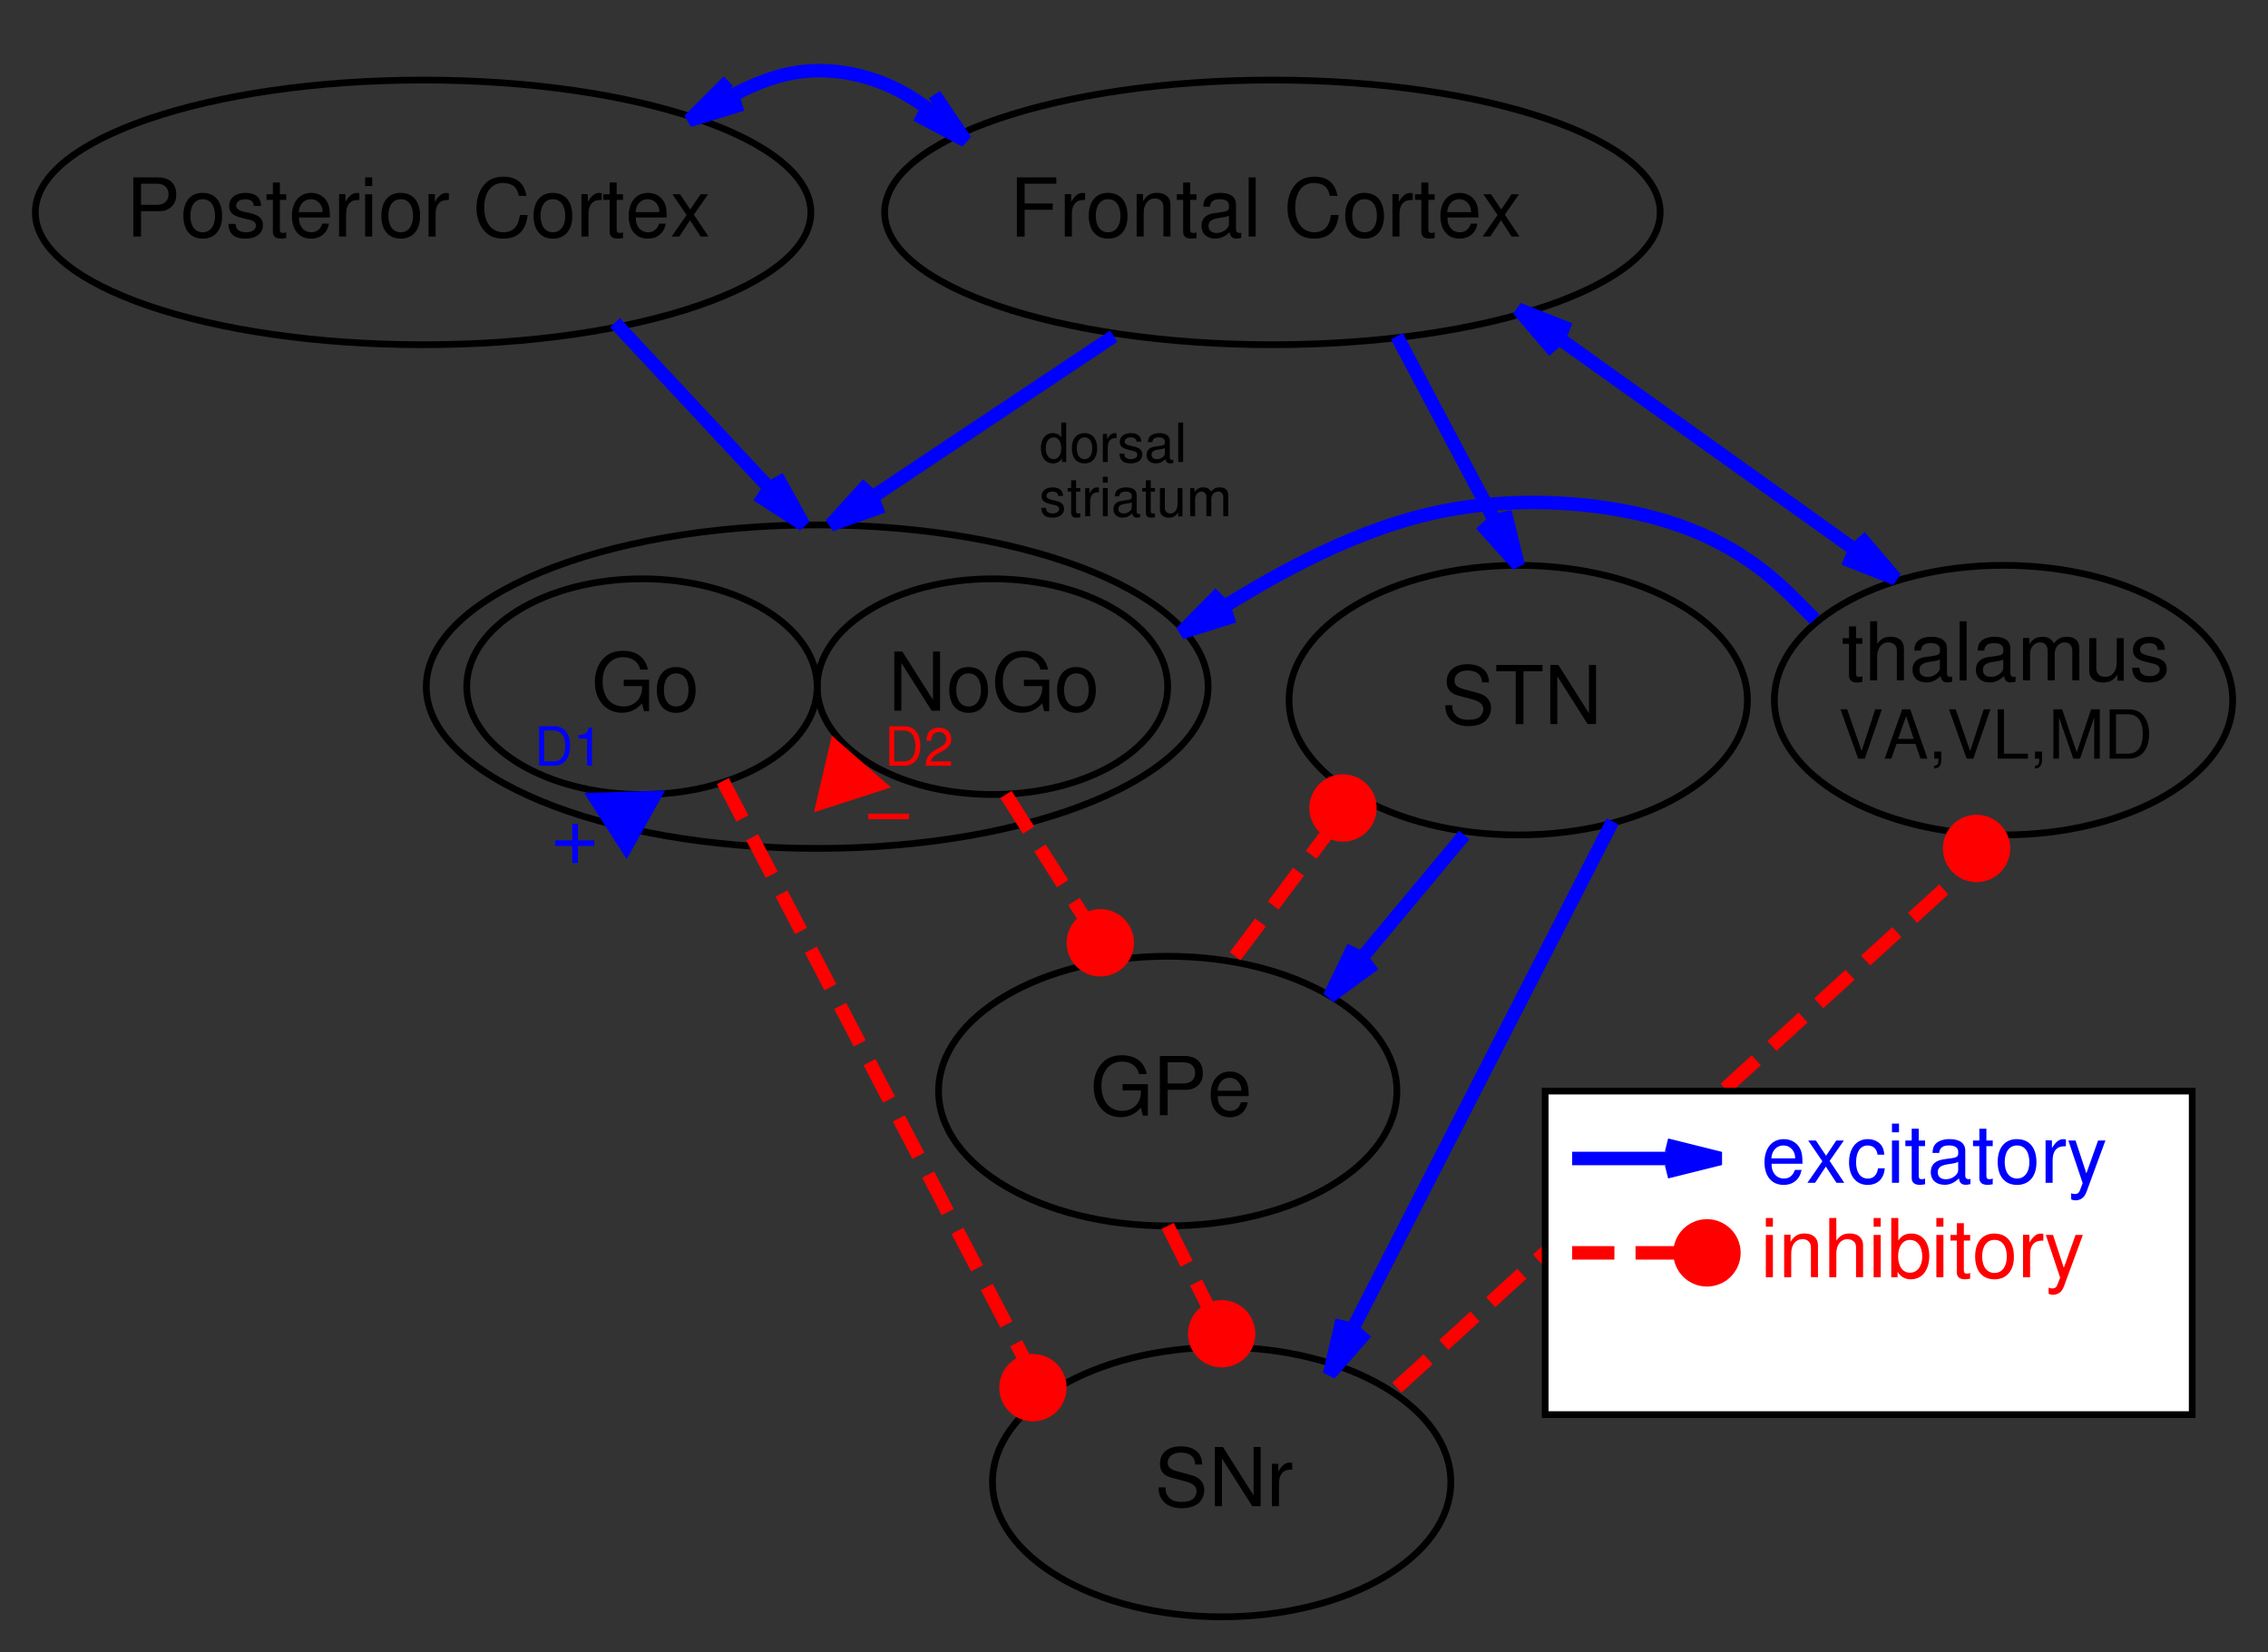 <?xml version="1.0" encoding="ISO-8859-1" standalone="yes"?>
<svg width="321.89" height="234.485">
  <rect width="100%" height="100%" fill="#333333" stroke="none"/>
  <defs> 
    <marker id="ArrowEnd" viewBox="0 0 10 10" refX="0" refY="5" 
     markerUnits="strokeWidth" 
     markerWidth="4" 
     markerHeight="3" 
     orient="auto"> 
        <path d="M 0 0 L 10 5 L 0 10 z" /> 
    </marker>
    <marker id="ArrowStart" viewBox="0 0 10 10" refX="10" refY="5" 
     markerUnits="strokeWidth" 
     markerWidth="4" 
     markerHeight="3" 
     orient="auto"> 
        <path d="M 10 0 L 0 5 L 10 10 z" /> 
    </marker> </defs>
<g>
<path style="stroke:#000000; stroke-width:0.957; fill:none" d="M 205.908 210.339C 205.908 199.776 191.35 191.206 173.385 191.206C 155.424 191.206 140.861 199.768 140.861 210.339C 140.861 220.901 155.424 229.472 173.385 229.472C 191.346 229.472 205.908 220.909 205.908 210.339"/>
<path style="stroke:none; fill-rule:evenodd; fill:#000000" d="M 170.623 207.858C 170.615 206.222 169.494 205.272 167.58 205.272C 165.756 205.272 164.627 206.222 164.627 207.749C 164.627 208.776 165.158 209.429 166.248 209.718L 168.303 210.272C 169.346 210.55 169.822 210.976 169.822 211.636C 169.822 212.085 169.584 212.55 169.236 212.804C 168.908 213.034 168.389 213.159 167.721 213.159C 166.826 213.159 166.217 212.933 165.822 212.433C 165.518 212.054 165.381 211.636 165.432 211.097L 164.432 211.097C 164.439 211.874 164.588 212.386 164.916 212.851C 165.482 213.64 166.435 214.058 167.693 214.058C 168.678 214.058 169.482 213.831 170.018 213.413C 170.572 212.968 170.924 212.218 170.924 211.491C 170.924 210.456 170.291 209.698 169.166 209.386L 167.092 208.823C 166.096 208.55 165.732 208.226 165.732 207.581C 165.732 206.729 166.467 206.163 167.572 206.163C 168.881 206.163 169.615 206.765 169.627 207.851L 170.623 207.858z"/>
<path style="stroke:none; fill-rule:evenodd; fill:#000000" d="M 178.92 205.37L 177.92 205.37L 177.92 212.241L 173.572 205.37L 172.424 205.37L 172.424 213.768L 173.424 213.768L 173.424 206.987L 177.725 213.768L 178.92 213.768L 178.92 205.37z"/>
<path style="stroke:none; fill-rule:evenodd; fill:#000000" d="M 180.521 207.745L 180.521 213.768L 181.521 213.768L 181.521 210.636C 181.521 209.772 181.732 209.21 182.182 208.874C 182.471 208.655 182.752 208.589 183.404 208.577L 183.404 207.612C 183.248 207.593 183.17 207.581 183.045 207.581C 182.435 207.581 181.971 207.948 181.424 208.843L 181.424 207.753L 180.521 207.745z"/>
<path style="stroke:#000000; stroke-width:0.957; fill:none" d="M 115.084 30.143C 115.084 19.772 90.443 11.362 60.049 11.362C 29.654 11.362 5.014 19.772 5.014 30.143C 5.014 40.515 29.654 48.925 60.049 48.925C 90.443 48.925 115.084 40.515 115.084 30.143"/>
<path style="stroke:none; fill-rule:evenodd; fill:#000000" d="M 20.021 29.972L 22.662 29.972C 23.318 29.972 23.838 29.78 24.291 29.378C 24.799 28.925 25.018 28.386 25.018 27.62C 25.018 26.058 24.08 25.175 22.408 25.175L 18.92 25.175L 18.92 33.573L 20.018 33.573L 20.021 29.972zM 20.021 29.073L 20.021 26.073L 22.271 26.073C 23.303 26.073 23.92 26.636 23.92 27.573C 23.92 28.507 23.307 29.073 22.271 29.073L 20.021 29.073z"/>
<path style="stroke:none; fill-rule:evenodd; fill:#000000" d="M 28.76 27.37C 27.057 27.37 26.025 28.585 26.025 30.62C 26.025 32.655 27.045 33.87 28.775 33.87C 30.478 33.87 31.525 32.659 31.525 30.671C 31.525 28.581 30.518 27.378 28.768 27.378L 28.76 27.37zM 28.771 28.272C 29.865 28.272 30.521 29.159 30.521 30.655C 30.521 32.069 29.846 32.968 28.771 32.968C 27.689 32.968 27.021 32.081 27.021 30.62C 27.021 29.171 27.685 28.272 28.771 28.272z"/>
<path style="stroke:none; fill-rule:evenodd; fill:#000000" d="M 37.049 29.233C 37.037 28.046 36.252 27.374 34.85 27.374C 33.439 27.374 32.525 28.1 32.525 29.222C 32.525 30.167 33.014 30.616 34.463 30.964L 35.373 31.182C 36.049 31.343 36.318 31.585 36.318 32.022C 36.318 32.585 35.752 32.968 34.908 32.968C 34.389 32.968 33.951 32.819 33.709 32.561C 33.561 32.39 33.49 32.214 33.432 31.78L 32.416 31.78C 32.459 33.19 33.244 33.87 34.826 33.87C 36.35 33.87 37.318 33.12 37.318 31.956C 37.318 31.058 36.807 30.561 35.592 30.272L 34.658 30.054C 33.865 29.87 33.525 29.616 33.525 29.19C 33.525 28.64 34.021 28.28 34.811 28.28C 35.584 28.28 36.002 28.608 36.025 29.237L 37.049 29.233z"/>
<path style="stroke:none; fill-rule:evenodd; fill:#000000" d="M 40.623 27.573L 39.725 27.573L 39.725 25.905L 38.725 25.905L 38.725 27.573L 37.826 27.573L 37.826 28.37L 38.725 28.37L 38.725 32.917C 38.725 33.522 39.127 33.866 39.857 33.866C 40.08 33.866 40.307 33.843 40.619 33.784L 40.619 32.948C 40.506 33.038 40.369 33.065 40.201 33.065C 39.826 33.065 39.721 32.952 39.721 32.522L 39.721 28.37L 40.619 28.37L 40.623 27.573z"/>
<path style="stroke:none; fill-rule:evenodd; fill:#000000" d="M 46.822 30.87C 46.822 29.952 46.756 29.401 46.584 28.956C 46.197 27.972 45.283 27.374 44.166 27.374C 42.502 27.374 41.428 28.667 41.428 30.655C 41.428 32.643 42.463 33.87 44.139 33.87C 45.502 33.87 46.447 33.077 46.689 31.745L 45.736 31.745C 45.475 32.55 44.943 32.968 44.182 32.968C 43.58 32.968 43.068 32.69 42.752 32.175C 42.525 31.827 42.447 31.475 42.435 30.87L 46.822 30.87zM 42.4 30.104C 42.478 28.991 43.158 28.268 44.119 28.268C 45.057 28.268 45.783 29.046 45.783 30.034C 45.783 30.054 45.783 30.077 45.771 30.1L 42.4 30.104z"/>
<path style="stroke:none; fill-rule:evenodd; fill:#000000" d="M 48.123 27.546L 48.123 33.569L 49.123 33.569L 49.123 30.436C 49.123 29.573 49.334 29.011 49.783 28.675C 50.072 28.456 50.353 28.39 51.006 28.378L 51.006 27.413C 50.85 27.393 50.771 27.382 50.646 27.382C 50.037 27.382 49.572 27.749 49.025 28.643L 49.025 27.554L 48.123 27.546z"/>
<path style="stroke:none; fill-rule:evenodd; fill:#000000" d="M 52.822 27.573L 51.822 27.573L 51.822 33.573L 52.822 33.573L 52.822 27.573zM 52.822 25.171L 51.822 25.171L 51.822 26.405L 52.822 26.405L 52.822 25.171z"/>
<path style="stroke:none; fill-rule:evenodd; fill:#000000" d="M 56.857 27.37C 55.154 27.37 54.123 28.585 54.123 30.62C 54.123 32.655 55.143 33.87 56.873 33.87C 58.576 33.87 59.623 32.659 59.623 30.671C 59.623 28.581 58.615 27.378 56.865 27.378L 56.857 27.37zM 56.873 28.272C 57.967 28.272 58.623 29.159 58.623 30.655C 58.623 32.069 57.947 32.968 56.873 32.968C 55.791 32.968 55.123 32.081 55.123 30.62C 55.123 29.171 55.787 28.272 56.873 28.272z"/>
<path style="stroke:none; fill-rule:evenodd; fill:#000000" d="M 60.822 27.546L 60.822 33.569L 61.822 33.569L 61.822 30.436C 61.822 29.573 62.033 29.011 62.482 28.675C 62.771 28.456 63.053 28.39 63.705 28.378L 63.705 27.413C 63.549 27.393 63.471 27.382 63.346 27.382C 62.736 27.382 62.271 27.749 61.725 28.643L 61.725 27.554L 60.822 27.546z"/>
<path style="stroke:none; fill-rule:evenodd; fill:#000000" d="M 74.721 27.8C 74.385 25.972 73.322 25.077 71.471 25.077C 70.338 25.077 69.428 25.432 68.803 26.124C 68.041 26.952 67.627 28.147 67.627 29.507C 67.627 30.886 68.053 32.073 68.85 32.89C 69.494 33.558 70.326 33.866 71.424 33.866C 73.478 33.866 74.635 32.753 74.893 30.515L 73.787 30.515C 73.697 31.104 73.584 31.507 73.408 31.85C 73.064 32.561 72.35 32.964 71.455 32.964C 69.787 32.964 68.728 31.612 68.728 29.491C 68.728 27.311 69.74 25.968 71.365 25.968C 72.041 25.968 72.678 26.179 73.021 26.503C 73.33 26.796 73.502 27.155 73.631 27.788L 74.721 27.8z"/>
<path style="stroke:none; fill-rule:evenodd; fill:#000000" d="M 78.459 27.37C 76.756 27.37 75.725 28.585 75.725 30.62C 75.725 32.655 76.744 33.87 78.475 33.87C 80.178 33.87 81.225 32.659 81.225 30.671C 81.225 28.581 80.217 27.378 78.467 27.378L 78.459 27.37zM 78.471 28.272C 79.564 28.272 80.221 29.159 80.221 30.655C 80.221 32.069 79.545 32.968 78.471 32.968C 77.389 32.968 76.721 32.081 76.721 30.62C 76.721 29.171 77.385 28.272 78.471 28.272z"/>
<path style="stroke:none; fill-rule:evenodd; fill:#000000" d="M 82.521 27.546L 82.521 33.569L 83.521 33.569L 83.521 30.436C 83.521 29.573 83.732 29.011 84.182 28.675C 84.471 28.456 84.752 28.39 85.404 28.378L 85.404 27.413C 85.248 27.393 85.17 27.382 85.045 27.382C 84.435 27.382 83.971 27.749 83.424 28.643L 83.424 27.554L 82.521 27.546z"/>
<path style="stroke:none; fill-rule:evenodd; fill:#000000" d="M 88.42 27.573L 87.521 27.573L 87.521 25.905L 86.521 25.905L 86.521 27.573L 85.623 27.573L 85.623 28.37L 86.521 28.37L 86.521 32.917C 86.521 33.522 86.924 33.866 87.654 33.866C 87.877 33.866 88.103 33.843 88.416 33.784L 88.416 32.948C 88.303 33.038 88.166 33.065 87.998 33.065C 87.623 33.065 87.518 32.952 87.518 32.522L 87.518 28.37L 88.416 28.37L 88.42 27.573z"/>
<path style="stroke:none; fill-rule:evenodd; fill:#000000" d="M 94.623 30.87C 94.623 29.952 94.557 29.401 94.385 28.956C 93.998 27.972 93.084 27.374 91.967 27.374C 90.303 27.374 89.228 28.667 89.228 30.655C 89.228 32.643 90.264 33.87 91.939 33.87C 93.303 33.87 94.248 33.077 94.49 31.745L 93.537 31.745C 93.275 32.55 92.744 32.968 91.982 32.968C 91.381 32.968 90.869 32.69 90.553 32.175C 90.326 31.827 90.248 31.475 90.236 30.87L 94.623 30.87zM 90.201 30.104C 90.279 28.991 90.959 28.268 91.92 28.268C 92.857 28.268 93.584 29.046 93.584 30.034C 93.584 30.054 93.584 30.077 93.572 30.1L 90.201 30.104z"/>
<path style="stroke:none; fill-rule:evenodd; fill:#000000" d="M 98.475 30.468L 100.494 27.573L 99.416 27.573L 97.971 29.737L 96.525 27.573L 95.435 27.573L 97.443 30.515L 95.322 33.569L 96.412 33.569L 97.935 31.265L 99.439 33.569L 100.553 33.569L 98.475 30.468z"/>
<path style="stroke:#000000; stroke-width:0.957; fill:none" d="M 235.623 30.143C 235.623 19.772 210.982 11.362 180.588 11.362C 150.193 11.362 125.553 19.772 125.553 30.143C 125.553 40.515 150.193 48.925 180.588 48.925C 210.982 48.925 235.623 40.515 235.623 30.143"/>
<path style="stroke:none; fill-rule:evenodd; fill:#000000" d="M 145.42 29.772L 149.412 29.772L 149.412 28.874L 145.42 28.874L 145.42 26.077L 149.92 26.077L 149.92 25.179L 144.322 25.179L 144.322 33.577L 145.42 33.577L 145.42 29.772z"/>
<path style="stroke:none; fill-rule:evenodd; fill:#000000" d="M 151.123 27.546L 151.123 33.569L 152.123 33.569L 152.123 30.436C 152.123 29.573 152.334 29.011 152.783 28.675C 153.072 28.456 153.353 28.39 154.006 28.378L 154.006 27.413C 153.85 27.393 153.771 27.382 153.646 27.382C 153.037 27.382 152.572 27.749 152.025 28.643L 152.025 27.554L 151.123 27.546z"/>
<path style="stroke:none; fill-rule:evenodd; fill:#000000" d="M 157.26 27.37C 155.557 27.37 154.525 28.585 154.525 30.62C 154.525 32.655 155.545 33.87 157.275 33.87C 158.978 33.87 160.025 32.659 160.025 30.671C 160.025 28.581 159.018 27.378 157.268 27.378L 157.26 27.37zM 157.271 28.272C 158.365 28.272 159.021 29.159 159.021 30.655C 159.021 32.069 158.346 32.968 157.271 32.968C 156.189 32.968 155.521 32.081 155.521 30.62C 155.521 29.171 156.185 28.272 157.271 28.272z"/>
<path style="stroke:none; fill-rule:evenodd; fill:#000000" d="M 161.322 27.546L 161.322 33.569L 162.322 33.569L 162.322 30.222C 162.322 28.983 162.947 28.171 163.912 28.171C 164.65 28.171 165.119 28.632 165.119 29.362L 165.119 33.565L 166.119 33.565L 166.119 29.011C 166.119 28.011 165.377 27.366 164.217 27.366C 163.326 27.366 162.752 27.71 162.225 28.55L 162.225 27.538L 161.322 27.546z"/>
<path style="stroke:none; fill-rule:evenodd; fill:#000000" d="M 169.822 27.573L 168.924 27.573L 168.924 25.905L 167.924 25.905L 167.924 27.573L 167.025 27.573L 167.025 28.37L 167.924 28.37L 167.924 32.917C 167.924 33.522 168.326 33.866 169.057 33.866C 169.279 33.866 169.506 33.843 169.818 33.784L 169.818 32.948C 169.705 33.038 169.568 33.065 169.4 33.065C 169.025 33.065 168.92 32.952 168.92 32.522L 168.92 28.37L 169.818 28.37L 169.822 27.573z"/>
<path style="stroke:none; fill-rule:evenodd; fill:#000000" d="M 176.162 33.011C 176.057 33.069 176.01 33.069 175.951 33.069C 175.611 33.069 175.424 32.897 175.424 32.597L 175.424 29.03C 175.424 27.956 174.646 27.374 173.174 27.374C 172.307 27.374 171.588 27.628 171.185 28.077C 170.912 28.386 170.799 28.733 170.775 29.335L 171.721 29.335C 171.799 28.604 172.225 28.272 173.107 28.272C 173.951 28.272 174.424 28.593 174.424 29.171L 174.424 29.425C 174.424 29.827 174.189 29.999 173.447 30.093C 172.123 30.265 171.92 30.311 171.561 30.46C 170.877 30.745 170.529 31.288 170.529 32.073C 170.529 33.167 171.283 33.858 172.494 33.858C 173.248 33.858 173.853 33.585 174.529 32.94C 174.596 33.573 174.893 33.858 175.51 33.858C 175.701 33.858 175.85 33.835 176.158 33.753L 176.162 33.011zM 174.42 31.71C 174.42 32.038 174.33 32.241 174.053 32.515C 173.674 32.878 173.217 33.069 172.67 33.069C 171.947 33.069 171.521 32.706 171.521 32.077C 171.521 31.429 171.932 31.097 172.924 30.944C 173.904 30.804 174.103 30.757 174.416 30.604L 174.42 31.71z"/>
<path style="stroke:none; fill-rule:evenodd; fill:#000000" d="M 177.221 33.573L 178.221 33.573L 178.221 25.175L 177.221 25.175L 177.221 33.573z"/>
<path style="stroke:none; fill-rule:evenodd; fill:#000000" d="M 189.822 27.8C 189.486 25.972 188.424 25.077 186.572 25.077C 185.439 25.077 184.529 25.432 183.904 26.124C 183.143 26.952 182.728 28.147 182.728 29.507C 182.728 30.886 183.154 32.073 183.951 32.89C 184.596 33.558 185.428 33.866 186.525 33.866C 188.58 33.866 189.736 32.753 189.994 30.515L 188.889 30.515C 188.799 31.104 188.685 31.507 188.51 31.85C 188.166 32.561 187.451 32.964 186.557 32.964C 184.889 32.964 183.83 31.612 183.83 29.491C 183.83 27.311 184.842 25.968 186.467 25.968C 187.143 25.968 187.779 26.179 188.123 26.503C 188.432 26.796 188.603 27.155 188.732 27.788L 189.822 27.8z"/>
<path style="stroke:none; fill-rule:evenodd; fill:#000000" d="M 193.658 27.37C 191.955 27.37 190.924 28.585 190.924 30.62C 190.924 32.655 191.943 33.87 193.674 33.87C 195.377 33.87 196.424 32.659 196.424 30.671C 196.424 28.581 195.416 27.378 193.666 27.378L 193.658 27.37zM 193.67 28.272C 194.764 28.272 195.42 29.159 195.42 30.655C 195.42 32.069 194.744 32.968 193.67 32.968C 192.588 32.968 191.92 32.081 191.92 30.62C 191.92 29.171 192.584 28.272 193.67 28.272z"/>
<path style="stroke:none; fill-rule:evenodd; fill:#000000" d="M 197.623 27.546L 197.623 33.569L 198.623 33.569L 198.623 30.436C 198.623 29.573 198.834 29.011 199.283 28.675C 199.572 28.456 199.853 28.39 200.506 28.378L 200.506 27.413C 200.35 27.393 200.271 27.382 200.146 27.382C 199.537 27.382 199.072 27.749 198.525 28.643L 198.525 27.554L 197.623 27.546z"/>
<path style="stroke:none; fill-rule:evenodd; fill:#000000" d="M 203.623 27.573L 202.725 27.573L 202.725 25.905L 201.725 25.905L 201.725 27.573L 200.826 27.573L 200.826 28.37L 201.725 28.37L 201.725 32.917C 201.725 33.522 202.127 33.866 202.857 33.866C 203.08 33.866 203.307 33.843 203.619 33.784L 203.619 32.948C 203.506 33.038 203.369 33.065 203.201 33.065C 202.826 33.065 202.721 32.952 202.721 32.522L 202.721 28.37L 203.619 28.37L 203.623 27.573z"/>
<path style="stroke:none; fill-rule:evenodd; fill:#000000" d="M 209.822 30.87C 209.822 29.952 209.756 29.401 209.584 28.956C 209.197 27.972 208.283 27.374 207.166 27.374C 205.502 27.374 204.428 28.667 204.428 30.655C 204.428 32.643 205.463 33.87 207.139 33.87C 208.502 33.87 209.447 33.077 209.689 31.745L 208.736 31.745C 208.475 32.55 207.943 32.968 207.182 32.968C 206.58 32.968 206.068 32.69 205.752 32.175C 205.525 31.827 205.447 31.475 205.435 30.87L 209.822 30.87zM 205.4 30.104C 205.478 28.991 206.158 28.268 207.119 28.268C 208.057 28.268 208.783 29.046 208.783 30.034C 208.783 30.054 208.783 30.077 208.771 30.1L 205.4 30.104z"/>
<path style="stroke:none; fill-rule:evenodd; fill:#000000" d="M 213.572 30.468L 215.592 27.573L 214.514 27.573L 213.068 29.737L 211.623 27.573L 210.533 27.573L 212.541 30.515L 210.42 33.569L 211.51 33.569L 213.033 31.265L 214.537 33.569L 215.65 33.569L 213.572 30.468z"/>
<path style="stroke:#000000; stroke-width:0.957; fill:none" d="M 165.728 97.456C 165.728 89.007 154.596 82.151 140.857 82.151C 127.123 82.151 115.986 89.003 115.986 97.456C 115.986 105.905 127.119 112.761 140.857 112.761C 154.592 112.761 165.728 105.909 165.728 97.456"/>
<path style="stroke:#000000; stroke-width:0.957; fill:none" d="M 115.982 97.456C 115.982 89.007 104.85 82.151 91.111 82.151C 77.377 82.151 66.24 89.003 66.24 97.456C 66.24 105.905 77.373 112.761 91.111 112.761C 104.846 112.761 115.982 105.909 115.982 97.456"/>
<path style="stroke:#000000; stroke-width:0.957; fill:none" d="M 171.467 97.456C 171.467 84.776 146.627 74.499 115.982 74.499C 85.342 74.499 60.498 84.776 60.498 97.456C 60.498 110.136 85.338 120.413 115.982 120.413C 146.623 120.413 171.467 110.136 171.467 97.456"/>
<path style="stroke:#000000; stroke-width:0.957; fill:none" d="M 198.256 154.854C 198.256 144.292 183.697 135.722 165.732 135.722C 147.771 135.722 133.209 144.284 133.209 154.854C 133.209 165.417 147.771 173.987 165.732 173.987C 183.693 173.987 198.256 165.425 198.256 154.854"/>
<path style="stroke:none; fill-rule:evenodd; fill:#000000" d="M 162.92 153.87L 159.322 153.87L 159.322 154.768L 161.92 154.768L 161.92 155.003C 161.92 156.546 160.822 157.663 159.303 157.663C 158.459 157.663 157.693 157.35 157.201 156.804C 156.654 156.198 156.322 155.186 156.322 154.136C 156.322 152.05 157.486 150.671 159.248 150.671C 160.514 150.671 161.428 151.339 161.658 152.436L 162.744 152.436C 162.447 150.745 161.158 149.768 159.24 149.768C 158.221 149.768 157.393 150.034 156.736 150.573C 155.775 151.378 155.221 152.679 155.221 154.186C 155.221 156.765 156.791 158.561 159.057 158.561C 160.193 158.561 161.1 158.136 161.916 157.225L 162.193 158.339L 162.912 158.339L 162.92 153.87z"/>
<path style="stroke:none; fill-rule:evenodd; fill:#000000" d="M 165.721 154.671L 168.361 154.671C 169.018 154.671 169.537 154.479 169.99 154.077C 170.498 153.624 170.717 153.085 170.717 152.319C 170.717 150.757 169.779 149.874 168.107 149.874L 164.619 149.874L 164.619 158.272L 165.717 158.272L 165.721 154.671zM 165.721 153.772L 165.721 150.772L 167.971 150.772C 169.002 150.772 169.619 151.335 169.619 152.272C 169.619 153.206 169.006 153.772 167.971 153.772L 165.721 153.772z"/>
<path style="stroke:none; fill-rule:evenodd; fill:#000000" d="M 177.221 155.573C 177.221 154.655 177.154 154.104 176.982 153.659C 176.596 152.675 175.682 152.077 174.564 152.077C 172.9 152.077 171.826 153.37 171.826 155.358C 171.826 157.347 172.861 158.573 174.537 158.573C 175.9 158.573 176.846 157.78 177.088 156.448L 176.135 156.448C 175.873 157.253 175.342 157.671 174.58 157.671C 173.978 157.671 173.467 157.393 173.15 156.878C 172.924 156.53 172.846 156.179 172.834 155.573L 177.221 155.573zM 172.803 154.804C 172.881 153.69 173.561 152.968 174.521 152.968C 175.459 152.968 176.185 153.745 176.185 154.733C 176.185 154.753 176.185 154.776 176.174 154.8L 172.803 154.804z"/>
<path style="stroke:#000000; stroke-width:0.957; fill:none" d="M 316.877 99.37C 316.877 88.808 302.318 80.237 284.353 80.237C 266.393 80.237 251.83 88.8 251.83 99.37C 251.83 109.932 266.393 118.503 284.353 118.503C 302.314 118.503 316.877 109.94 316.877 99.37"/>
<path style="stroke:#000000; stroke-width:0.957; fill:none" d="M 248.002 99.37C 248.002 88.808 233.443 80.237 215.478 80.237C 197.518 80.237 182.955 88.8 182.955 99.37C 182.955 109.932 197.518 118.503 215.478 118.503C 233.439 118.503 248.002 109.94 248.002 99.37"/>
<path style="stroke:none; fill-rule:evenodd; fill:#000000" d="M 211.322 96.858C 211.314 95.222 210.193 94.272 208.279 94.272C 206.455 94.272 205.326 95.222 205.326 96.749C 205.326 97.776 205.857 98.429 206.947 98.718L 209.002 99.272C 210.045 99.55 210.521 99.975 210.521 100.636C 210.521 101.085 210.283 101.55 209.935 101.804C 209.607 102.034 209.088 102.159 208.42 102.159C 207.525 102.159 206.916 101.932 206.521 101.432C 206.217 101.054 206.08 100.636 206.131 100.097L 205.131 100.097C 205.139 100.874 205.287 101.386 205.615 101.85C 206.182 102.64 207.135 103.058 208.393 103.058C 209.377 103.058 210.182 102.831 210.717 102.413C 211.271 101.968 211.623 101.218 211.623 100.491C 211.623 99.456 210.99 98.698 209.865 98.386L 207.791 97.823C 206.795 97.55 206.432 97.225 206.432 96.581C 206.432 95.729 207.166 95.163 208.271 95.163C 209.58 95.163 210.314 95.765 210.326 96.85L 211.322 96.858z"/>
<path style="stroke:none; fill-rule:evenodd; fill:#000000" d="M 216.221 95.272L 218.924 95.272L 218.924 94.374L 212.361 94.374L 212.361 95.272L 215.119 95.272L 215.119 102.772L 216.217 102.772L 216.221 95.272z"/>
<path style="stroke:none; fill-rule:evenodd; fill:#000000" d="M 226.521 94.37L 225.521 94.37L 225.521 101.241L 221.174 94.37L 220.025 94.37L 220.025 102.768L 221.025 102.768L 221.025 95.987L 225.326 102.768L 226.521 102.768L 226.521 94.37z"/>
<path style="stroke:none; fill-rule:evenodd; fill:#ff0000" d="M 150.424 196.948C 150.424 194.839 148.713 193.124 146.6 193.124C 144.49 193.124 142.775 194.835 142.775 196.948C 142.775 199.058 144.486 200.772 146.6 200.772C 148.709 200.772 150.424 199.061 150.424 196.948"/>
<path style="stroke:#ff0000; stroke-width:1.913; fill:none" d="M 150.424 196.948C 150.424 194.839 148.713 193.124 146.6 193.124C 144.49 193.124 142.775 194.835 142.775 196.948C 142.775 199.058 144.486 200.772 146.6 200.772C 148.709 200.772 150.424 199.061 150.424 196.948"/>
<path style="stroke:none; fill-rule:evenodd; fill:#ff0000" d="M 177.209 189.296C 177.209 187.186 175.498 185.472 173.385 185.472C 171.275 185.472 169.561 187.183 169.561 189.296C 169.561 191.405 171.271 193.12 173.385 193.12C 175.494 193.12 177.209 191.409 177.209 189.296"/>
<path style="stroke:#ff0000; stroke-width:1.913; fill:none" d="M 177.209 189.296C 177.209 187.186 175.498 185.472 173.385 185.472C 171.275 185.472 169.561 187.183 169.561 189.296C 169.561 191.405 171.271 193.12 173.385 193.12C 175.494 193.12 177.209 191.409 177.209 189.296"/>
<path style="stroke:none; fill-rule:evenodd; fill:#ff0000" d="M 159.986 133.808C 159.986 131.698 158.275 129.983 156.162 129.983C 154.053 129.983 152.338 131.694 152.338 133.808C 152.338 135.917 154.049 137.632 156.162 137.632C 158.271 137.632 159.986 135.921 159.986 133.808"/>
<path style="stroke:#ff0000; stroke-width:1.913; fill:none" d="M 159.986 133.808C 159.986 131.698 158.275 129.983 156.162 129.983C 154.053 129.983 152.338 131.694 152.338 133.808C 152.338 135.917 154.049 137.632 156.162 137.632C 158.271 137.632 159.986 135.921 159.986 133.808"/>
<path style="stroke:#ff0000; stroke-dasharray:6,3; stroke-width:1.913; fill:none" d="M 198.256 196.948L 284.353 118.507"/>
<path style="stroke:none; fill-rule:evenodd; fill:#ff0000" d="M 284.353 120.417C 284.353 118.308 282.643 116.593 280.529 116.593C 278.42 116.593 276.705 118.304 276.705 120.417C 276.705 122.526 278.416 124.241 280.529 124.241C 282.639 124.241 284.353 122.53 284.353 120.417"/>
<path style="stroke:#ff0000; stroke-width:1.913; fill:none" d="M 284.353 120.417C 284.353 118.308 282.643 116.593 280.529 116.593C 278.42 116.593 276.705 118.304 276.705 120.417C 276.705 122.526 278.416 124.241 280.529 124.241C 282.639 124.241 284.353 122.53 284.353 120.417"/>
<path style="stroke:#ff0000; stroke-dasharray:6,3; stroke-width:1.913; fill:none" d="M 165.728 173.987L 173.381 189.292"/>
<path style="stroke:#ff0000; stroke-dasharray:6,3; stroke-width:1.913; fill:none" d="M 142.768 112.761L 156.158 133.804"/>
<path style="stroke:#ff0000; stroke-dasharray:6,3; stroke-width:1.913; fill:none" d="M 175.295 135.722L 192.514 112.765"/>
<path style="stroke:none; fill-rule:evenodd; fill:#ff0000" d="M 194.428 114.675C 194.428 112.565 192.717 110.85 190.603 110.85C 188.494 110.85 186.779 112.561 186.779 114.675C 186.779 116.784 188.49 118.499 190.603 118.499C 192.713 118.499 194.428 116.788 194.428 114.675"/>
<path style="stroke:#ff0000; stroke-width:1.913; fill:none" d="M 194.428 114.675C 194.428 112.565 192.717 110.85 190.603 110.85C 188.494 110.85 186.779 112.561 186.779 114.675C 186.779 116.784 188.49 118.499 190.603 118.499C 192.713 118.499 194.428 116.788 194.428 114.675"/>
<path style="stroke:none; fill-rule:evenodd; fill:#ff0000" d="M 126.221 108.671L 128.357 108.671C 129.756 108.671 130.615 107.612 130.615 105.87C 130.615 104.136 129.764 103.073 128.357 103.073L 126.221 103.073L 126.221 108.671zM 126.92 108.073L 126.92 103.675L 128.232 103.675C 129.334 103.675 129.916 104.429 129.916 105.878C 129.916 107.308 129.338 108.073 128.232 108.073L 126.92 108.073z"/>
<path style="stroke:none; fill-rule:evenodd; fill:#ff0000" d="M 134.982 108.073L 132.139 108.073C 132.205 107.628 132.451 107.343 133.111 106.948L 133.873 106.534C 134.627 106.12 135.018 105.558 135.018 104.886C 135.018 104.432 134.838 104.007 134.514 103.714C 134.197 103.421 133.799 103.284 133.287 103.284C 132.603 103.284 132.092 103.522 131.795 103.975C 131.607 104.261 131.521 104.593 131.506 105.136L 132.174 105.136C 132.193 104.78 132.24 104.565 132.33 104.393C 132.502 104.077 132.853 103.882 133.256 103.882C 133.861 103.882 134.318 104.315 134.318 104.89C 134.318 105.311 134.068 105.679 133.592 105.952L 132.896 106.347C 131.775 106.983 131.447 107.491 131.389 108.675L 134.986 108.675L 134.982 108.073z"/>
<path style="stroke:none; fill-rule:evenodd; fill:#ff0000" d="M 123.221 116.272L 129.018 116.272L 129.018 115.475L 123.221 115.475L 123.221 116.272z"/>
<path style="stroke:#0000ff; stroke-width:1.913; fill:none" d="M 215.475 43.882L 269.045 82.147"/>
<path style="stroke:#0000ff; stroke-width:1.913; fill:none" d="M 220.592 49.89L 215.478 43.886L 222.814 46.776"/>
<path style="stroke:#0000ff; stroke-width:1.913; fill:none" d="M 263.932 76.143L 269.045 82.147L 261.709 79.257"/>
<path style="stroke:#0000ff; stroke-width:1.913; fill:none" d="M 198.256 47.71L 215.475 80.233"/>
<path style="stroke:#0000ff; stroke-width:1.913; fill:none" d="M 213.584 72.577L 215.471 80.233L 210.201 74.366"/>
<path style="stroke:#0000ff; stroke-width:1.913; fill:none" d="M 228.865 116.589L 188.689 195.03"/>
<path style="stroke:#0000ff; stroke-width:1.913; fill:none" d="M 193.881 189.093L 188.693 195.03L 190.478 187.351"/>
<path style="stroke:#0000ff; stroke-width:1.913; fill:none" d="M 207.822 118.503L 188.689 141.46"/>
<path style="stroke:#0000ff; stroke-width:1.913; fill:none" d="M 195.057 136.808L 188.689 141.46L 192.119 134.358"/>
<path style="stroke:none; fill-rule:evenodd; fill:#0000ff" d="M 76.521 108.671L 78.658 108.671C 80.057 108.671 80.916 107.612 80.916 105.87C 80.916 104.136 80.064 103.073 78.658 103.073L 76.521 103.073L 76.521 108.671zM 77.221 108.073L 77.221 103.675L 78.533 103.675C 79.635 103.675 80.217 104.429 80.217 105.878C 80.217 107.308 79.639 108.073 78.533 108.073L 77.221 108.073z"/>
<path style="stroke:none; fill-rule:evenodd; fill:#0000ff" d="M 83.322 104.827L 83.322 108.671L 84.021 108.671L 84.021 103.272L 83.568 103.272C 83.326 104.1 83.17 104.214 82.103 104.343L 82.103 104.819L 83.322 104.827z"/>
<path style="stroke:#0000ff; stroke-width:1.913; fill:none" d="M 97.807 17.097C 97.807 17.097 97.807 17.097 100.197 15.663C 102.588 14.229 107.369 11.358 112.314 10.401C 117.256 9.448 122.357 10.401 126.502 12.311C 130.646 14.222 133.834 17.093 135.428 18.526C 137.021 19.96 137.021 19.96 137.021 19.96"/>
<path style="stroke:#0000ff; stroke-width:1.913; fill:none" d="M 105.353 14.8L 97.807 17.097L 103.381 11.522"/>
<path style="stroke:#0000ff; stroke-width:1.913; fill:none" d="M 132.619 13.425L 137.025 19.964L 130.061 16.268"/>
<path style="stroke:#0000ff; stroke-width:1.913; fill:none" d="M 87.283 45.796L 114.068 74.495"/>
<path style="stroke:#0000ff; stroke-width:1.913; fill:none" d="M 110.248 67.597L 114.068 74.495L 107.451 70.21"/>
<path style="stroke:#0000ff; stroke-width:1.913; fill:none" d="M 158.076 47.71L 117.9 74.495"/>
<path style="stroke:#0000ff; stroke-width:1.913; fill:none" d="M 125.326 71.843L 117.9 74.495L 123.205 68.659"/>
<path style="stroke:none; fill-rule:evenodd; fill:#ff0000" d="M 124.564 111.37L 116.838 113.854L 118.627 106.175"/>
<path style="stroke:#ff0000; stroke-width:1.913; fill:none" d="M 124.564 111.37L 116.838 113.854L 118.627 106.175L 124.564 111.37z"/>
<path style="stroke:#0000ff; stroke-width:1.913; fill:none" d="M 257.568 87.89C 257.568 87.89 257.568 87.89 255.018 85.339C 252.467 82.788 247.365 77.686 238.119 74.499C 228.873 71.311 215.478 70.038 203.045 72.905C 190.611 75.772 179.131 82.788 173.393 86.296C 167.654 89.804 167.654 89.804 167.654 89.804"/>
<path style="stroke:#0000ff; stroke-width:1.913; fill:none" d="M 175.17 87.444L 167.643 89.8L 173.174 84.179"/>
<path style="stroke:none; fill-rule:evenodd; fill:#000000" d="M 151.322 59.972L 150.623 59.972L 150.623 62.065C 150.361 61.679 149.939 61.472 149.416 61.472C 148.396 61.472 147.728 62.304 147.728 63.581C 147.728 64.932 148.389 65.768 149.459 65.768C 150.006 65.768 150.385 65.558 150.725 65.042L 150.725 65.569L 151.322 65.569L 151.322 59.972zM 149.541 62.073C 150.201 62.073 150.619 62.682 150.619 63.636C 150.619 64.558 150.193 65.167 149.545 65.167C 148.869 65.167 148.42 64.55 148.42 63.62C 148.42 62.69 148.865 62.073 149.537 62.073L 149.541 62.073z"/>
<path style="stroke:none; fill-rule:evenodd; fill:#000000" d="M 153.912 61.472C 152.799 61.472 152.123 62.272 152.123 63.62C 152.123 64.964 152.791 65.768 153.92 65.768C 155.033 65.768 155.717 64.968 155.717 63.651C 155.717 62.268 155.057 61.472 153.912 61.472zM 153.92 62.073C 154.607 62.073 155.018 62.659 155.018 63.643C 155.018 64.577 154.596 65.167 153.92 65.167C 153.24 65.167 152.822 64.585 152.822 63.62C 152.822 62.667 153.24 62.073 153.92 62.073z"/>
<path style="stroke:none; fill-rule:evenodd; fill:#000000" d="M 156.521 61.585L 156.521 65.569L 157.221 65.569L 157.221 63.518C 157.221 62.956 157.361 62.585 157.658 62.366C 157.85 62.225 158.037 62.179 158.471 62.171L 158.471 61.495C 158.365 61.479 158.311 61.472 158.225 61.472C 157.807 61.472 157.49 61.714 157.119 62.308L 157.119 61.585L 156.521 61.585z"/>
<path style="stroke:none; fill-rule:evenodd; fill:#000000" d="M 161.975 62.679C 161.967 61.909 161.439 61.475 160.494 61.475C 159.545 61.475 158.928 61.956 158.928 62.694C 158.928 63.319 159.248 63.616 160.201 63.843L 160.799 63.987C 161.244 64.093 161.42 64.253 161.42 64.542C 161.42 64.913 161.053 65.167 160.506 65.167C 160.17 65.167 159.885 65.069 159.725 64.897C 159.627 64.784 159.584 64.667 159.545 64.378L 158.885 64.378C 158.912 65.319 159.432 65.768 160.475 65.768C 161.478 65.768 162.119 65.276 162.119 64.503C 162.119 63.909 161.783 63.581 160.982 63.39L 160.369 63.245C 159.85 63.124 159.627 62.956 159.627 62.675C 159.627 62.311 159.959 62.073 160.482 62.073C 160.998 62.073 161.275 62.28 161.291 62.679L 161.975 62.679z"/>
<path style="stroke:none; fill-rule:evenodd; fill:#000000" d="M 166.518 65.198C 166.447 65.272 166.416 65.272 166.377 65.272C 166.15 65.272 166.025 65.159 166.025 64.956L 166.025 62.577C 166.025 61.862 165.51 61.475 164.525 61.475C 163.947 61.475 163.467 61.64 163.201 61.932C 163.021 62.132 162.943 62.358 162.928 62.749L 163.549 62.749C 163.6 62.284 163.881 62.073 164.459 62.073C 165.014 62.073 165.326 62.284 165.326 62.667L 165.326 62.835C 165.326 63.1 165.17 63.214 164.678 63.276C 163.795 63.39 163.662 63.421 163.42 63.518C 162.967 63.706 162.732 64.065 162.732 64.585C 162.732 65.308 163.24 65.765 164.053 65.765C 164.561 65.765 164.967 65.585 165.42 65.155C 165.463 65.577 165.662 65.765 166.08 65.765C 166.209 65.765 166.311 65.749 166.518 65.694L 166.518 65.198zM 165.322 64.304C 165.322 64.515 165.264 64.643 165.084 64.815C 164.838 65.05 164.537 65.171 164.182 65.171C 163.709 65.171 163.432 64.936 163.432 64.538C 163.432 64.124 163.701 63.913 164.35 63.811C 164.99 63.722 165.123 63.694 165.326 63.593L 165.322 64.304z"/>
<path style="stroke:none; fill-rule:evenodd; fill:#000000" d="M 167.221 65.573L 167.92 65.573L 167.92 59.975L 167.221 59.975L 167.221 65.573z"/>
<path style="stroke:none; fill-rule:evenodd; fill:#000000" d="M 150.873 70.378C 150.865 69.608 150.338 69.175 149.393 69.175C 148.443 69.175 147.826 69.655 147.826 70.393C 147.826 71.018 148.146 71.315 149.1 71.542L 149.697 71.686C 150.143 71.792 150.318 71.952 150.318 72.241C 150.318 72.612 149.951 72.866 149.404 72.866C 149.068 72.866 148.783 72.768 148.623 72.597C 148.525 72.483 148.482 72.366 148.443 72.077L 147.783 72.077C 147.811 73.018 148.33 73.468 149.373 73.468C 150.377 73.468 151.018 72.975 151.018 72.202C 151.018 71.608 150.682 71.28 149.881 71.089L 149.268 70.944C 148.748 70.823 148.525 70.655 148.525 70.374C 148.525 70.011 148.857 69.772 149.381 69.772C 149.896 69.772 150.174 69.979 150.189 70.378L 150.873 70.378z"/>
<path style="stroke:none; fill-rule:evenodd; fill:#000000" d="M 153.322 69.272L 152.725 69.272L 152.725 68.163L 152.025 68.163L 152.025 69.272L 151.525 69.272L 151.525 69.772L 152.025 69.772L 152.025 72.831C 152.025 73.237 152.299 73.472 152.799 73.472C 152.951 73.472 153.103 73.456 153.318 73.417L 153.318 72.862C 153.244 72.87 153.15 72.874 153.041 72.874C 152.791 72.874 152.721 72.8 152.721 72.518L 152.721 69.78L 153.318 69.78L 153.322 69.272z"/>
<path style="stroke:none; fill-rule:evenodd; fill:#000000" d="M 154.021 69.284L 154.021 73.268L 154.721 73.268L 154.721 71.218C 154.721 70.655 154.861 70.284 155.158 70.065C 155.35 69.925 155.537 69.878 155.971 69.87L 155.971 69.194C 155.865 69.179 155.811 69.171 155.725 69.171C 155.307 69.171 154.99 69.413 154.619 70.007L 154.619 69.284L 154.021 69.284z"/>
<path style="stroke:none; fill-rule:evenodd; fill:#000000" d="M 157.221 69.272L 156.521 69.272L 156.521 73.272L 157.221 73.272L 157.221 69.272zM 157.221 67.671L 156.521 67.671L 156.521 68.495L 157.221 68.495L 157.221 67.671z"/>
<path style="stroke:none; fill-rule:evenodd; fill:#000000" d="M 161.814 72.897C 161.744 72.972 161.713 72.972 161.674 72.972C 161.447 72.972 161.322 72.858 161.322 72.655L 161.322 70.276C 161.322 69.561 160.807 69.175 159.822 69.175C 159.244 69.175 158.764 69.339 158.498 69.632C 158.318 69.831 158.24 70.058 158.225 70.448L 158.846 70.448C 158.896 69.983 159.178 69.772 159.756 69.772C 160.311 69.772 160.623 69.983 160.623 70.366L 160.623 70.534C 160.623 70.8 160.467 70.913 159.975 70.975C 159.092 71.089 158.959 71.12 158.717 71.218C 158.264 71.405 158.029 71.765 158.029 72.284C 158.029 73.007 158.537 73.464 159.35 73.464C 159.857 73.464 160.264 73.284 160.717 72.854C 160.76 73.276 160.959 73.464 161.377 73.464C 161.506 73.464 161.607 73.448 161.814 73.393L 161.814 72.897zM 160.623 72.003C 160.623 72.214 160.564 72.343 160.385 72.515C 160.139 72.749 159.838 72.87 159.482 72.87C 159.01 72.87 158.732 72.636 158.732 72.237C 158.732 71.823 159.002 71.612 159.65 71.511C 160.291 71.421 160.424 71.393 160.627 71.292L 160.623 72.003z"/>
<path style="stroke:none; fill-rule:evenodd; fill:#000000" d="M 163.92 69.272L 163.322 69.272L 163.322 68.163L 162.623 68.163L 162.623 69.272L 162.123 69.272L 162.123 69.772L 162.623 69.772L 162.623 72.831C 162.623 73.237 162.896 73.472 163.396 73.472C 163.549 73.472 163.701 73.456 163.916 73.417L 163.916 72.862C 163.842 72.87 163.748 72.874 163.639 72.874C 163.389 72.874 163.318 72.8 163.318 72.518L 163.318 69.78L 163.916 69.78L 163.92 69.272z"/>
<path style="stroke:none; fill-rule:evenodd; fill:#000000" d="M 167.822 73.296L 167.822 69.276L 167.123 69.276L 167.123 71.53C 167.123 72.339 166.725 72.874 166.1 72.874C 165.627 72.874 165.326 72.573 165.326 72.093L 165.326 69.276L 164.627 69.276L 164.627 72.378C 164.627 73.046 165.119 73.475 165.893 73.475C 166.475 73.475 166.85 73.272 167.221 72.741L 167.221 73.3L 167.822 73.296z"/>
<path style="stroke:none; fill-rule:evenodd; fill:#000000" d="M 168.92 69.284L 168.92 73.268L 169.619 73.268L 169.619 70.8C 169.619 70.229 170.018 69.772 170.514 69.772C 170.963 69.772 171.217 70.058 171.217 70.558L 171.217 73.268L 171.916 73.268L 171.916 70.8C 171.916 70.229 172.338 69.772 172.865 69.772C 173.334 69.772 173.615 70.065 173.615 70.558L 173.615 73.268L 174.314 73.268L 174.314 70.28C 174.314 69.565 173.893 69.171 173.131 69.171C 172.588 69.171 172.26 69.323 171.877 69.757C 171.639 69.347 171.311 69.171 170.779 69.171C 170.236 69.171 169.877 69.366 169.525 69.847L 169.525 69.284L 168.92 69.284z"/>
<path style="stroke:#ff0000; stroke-dasharray:6,3; stroke-width:1.913; fill:none" d="M 102.592 110.85L 148.51 198.862"/>
<path style="stroke:none; fill-rule:evenodd; fill:#0000ff" d="M 84.35 119.272L 82.021 119.272L 82.021 116.932L 81.225 116.932L 81.225 119.272L 78.799 119.272L 78.799 120.069L 81.225 120.069L 81.225 122.483L 82.021 122.483L 82.021 120.069L 84.35 120.069L 84.35 119.272z"/>
<path style="stroke:none; fill-rule:evenodd; fill:#0000ff" d="M 84.623 113.444L 92.736 113.202L 88.885 120.085"/>
<path style="stroke:#0000ff; stroke-width:1.913; fill:none" d="M 84.623 113.444L 92.736 113.202L 88.885 120.085L 84.623 113.444z"/>
<path style="stroke:none; fill-rule:evenodd; fill:#ffffff" d="M 219.299 200.772L 311.135 200.772L 311.135 154.854L 219.299 154.854L 219.299 200.772z"/>
<path style="stroke:#000000; stroke-width:0.957; fill:none" d="M 219.299 200.772L 311.135 200.772L 311.135 154.854L 219.299 154.854L 219.299 200.772z"/>
<path style="stroke:#ff0000; stroke-dasharray:6,3; stroke-width:1.913; fill:none" d="M 223.127 177.815L 244.17 177.815"/>
<path style="stroke:none; fill-rule:evenodd; fill:#0000ff" d="M 255.822 165.171C 255.822 164.253 255.756 163.702 255.584 163.257C 255.197 162.272 254.283 161.675 253.166 161.675C 251.502 161.675 250.428 162.968 250.428 164.956C 250.428 166.944 251.463 168.171 253.139 168.171C 254.502 168.171 255.447 167.378 255.689 166.046L 254.736 166.046C 254.475 166.85 253.943 167.268 253.182 167.268C 252.58 167.268 252.068 166.991 251.752 166.475C 251.525 166.128 251.447 165.776 251.435 165.171L 255.822 165.171zM 251.4 164.405C 251.478 163.292 252.158 162.569 253.119 162.569C 254.057 162.569 254.783 163.347 254.783 164.335C 254.783 164.354 254.783 164.378 254.771 164.401L 251.4 164.405z"/>
<path style="stroke:none; fill-rule:evenodd; fill:#0000ff" d="M 259.674 164.768L 261.693 161.874L 260.615 161.874L 259.17 164.038L 257.725 161.874L 256.635 161.874L 258.643 164.815L 256.521 167.87L 257.611 167.87L 259.135 165.565L 260.639 167.87L 261.752 167.87L 259.674 164.768z"/>
<path style="stroke:none; fill-rule:evenodd; fill:#0000ff" d="M 267.428 163.878C 267.385 163.292 267.26 162.909 267.029 162.573C 266.623 162.011 265.904 161.675 265.076 161.675C 263.475 161.675 262.428 162.968 262.428 164.979C 262.428 166.932 263.451 168.171 265.064 168.171C 266.486 168.171 267.385 167.3 267.498 165.808L 266.545 165.808C 266.389 166.784 265.9 167.272 265.096 167.272C 264.053 167.272 263.428 166.409 263.428 164.983C 263.428 163.475 264.037 162.577 265.072 162.577C 265.865 162.577 266.365 163.046 266.478 163.882L 267.428 163.878z"/>
<path style="stroke:none; fill-rule:evenodd; fill:#0000ff" d="M 269.521 161.87L 268.521 161.87L 268.521 167.87L 269.521 167.87L 269.521 161.87zM 269.521 159.472L 268.521 159.472L 268.521 160.706L 269.521 160.706L 269.521 159.472z"/>
<path style="stroke:none; fill-rule:evenodd; fill:#0000ff" d="M 273.221 161.87L 272.322 161.87L 272.322 160.202L 271.322 160.202L 271.322 161.87L 270.424 161.87L 270.424 162.667L 271.322 162.667L 271.322 167.214C 271.322 167.819 271.725 168.163 272.455 168.163C 272.678 168.163 272.904 168.14 273.217 168.081L 273.217 167.245C 273.103 167.335 272.967 167.362 272.799 167.362C 272.424 167.362 272.318 167.249 272.318 166.819L 272.318 162.667L 273.217 162.667L 273.221 161.87z"/>
<path style="stroke:none; fill-rule:evenodd; fill:#0000ff" d="M 279.662 167.308C 279.557 167.366 279.51 167.366 279.451 167.366C 279.111 167.366 278.924 167.194 278.924 166.893L 278.924 163.327C 278.924 162.253 278.146 161.671 276.674 161.671C 275.807 161.671 275.088 161.925 274.685 162.374C 274.412 162.682 274.299 163.03 274.275 163.632L 275.221 163.632C 275.299 162.901 275.725 162.569 276.607 162.569C 277.451 162.569 277.924 162.89 277.924 163.468L 277.924 163.722C 277.924 164.124 277.689 164.296 276.947 164.39C 275.623 164.561 275.42 164.608 275.061 164.757C 274.377 165.042 274.029 165.585 274.029 166.37C 274.029 167.464 274.783 168.155 275.994 168.155C 276.748 168.155 277.353 167.882 278.029 167.237C 278.096 167.87 278.393 168.155 279.01 168.155C 279.201 168.155 279.35 168.132 279.658 168.05L 279.662 167.308zM 277.92 166.011C 277.92 166.339 277.83 166.542 277.553 166.815C 277.174 167.179 276.717 167.37 276.17 167.37C 275.447 167.37 275.021 167.007 275.021 166.378C 275.021 165.729 275.432 165.397 276.424 165.245C 277.404 165.104 277.603 165.058 277.916 164.905L 277.92 166.011z"/>
<path style="stroke:none; fill-rule:evenodd; fill:#0000ff" d="M 282.822 161.87L 281.924 161.87L 281.924 160.202L 280.924 160.202L 280.924 161.87L 280.025 161.87L 280.025 162.667L 280.924 162.667L 280.924 167.214C 280.924 167.819 281.326 168.163 282.057 168.163C 282.279 168.163 282.506 168.14 282.818 168.081L 282.818 167.245C 282.705 167.335 282.568 167.362 282.4 167.362C 282.025 167.362 281.92 167.249 281.92 166.819L 281.92 162.667L 282.818 162.667L 282.822 161.87z"/>
<path style="stroke:none; fill-rule:evenodd; fill:#0000ff" d="M 286.26 161.671C 284.557 161.671 283.525 162.886 283.525 164.921C 283.525 166.956 284.545 168.171 286.275 168.171C 287.978 168.171 289.025 166.96 289.025 164.972C 289.025 162.882 288.018 161.679 286.268 161.679L 286.26 161.671zM 286.271 162.573C 287.365 162.573 288.021 163.46 288.021 164.956C 288.021 166.37 287.346 167.268 286.271 167.268C 285.189 167.268 284.521 166.382 284.521 164.921C 284.521 163.472 285.185 162.573 286.271 162.573z"/>
<path style="stroke:none; fill-rule:evenodd; fill:#0000ff" d="M 290.322 161.847L 290.322 167.87L 291.322 167.87L 291.322 164.737C 291.322 163.874 291.533 163.311 291.982 162.975C 292.271 162.757 292.553 162.69 293.205 162.679L 293.205 161.714C 293.049 161.694 292.971 161.682 292.846 161.682C 292.236 161.682 291.771 162.05 291.225 162.944L 291.225 161.854L 290.322 161.847z"/>
<path style="stroke:none; fill-rule:evenodd; fill:#0000ff" d="M 297.775 161.87L 296.111 166.538L 294.576 161.87L 293.557 161.87L 295.588 167.925L 295.225 168.878C 295.076 169.304 294.861 169.464 294.459 169.464C 294.322 169.464 294.162 169.429 293.955 169.358L 293.955 170.214C 294.146 170.315 294.342 170.362 294.596 170.362C 294.904 170.362 295.236 170.261 295.49 170.077C 295.787 169.862 295.959 169.608 296.143 169.128L 298.814 161.866L 297.775 161.87z"/>
<path style="stroke:none; fill-rule:evenodd; fill:#ff0000" d="M 246.088 177.815C 246.088 175.706 244.377 173.991 242.264 173.991C 240.154 173.991 238.439 175.702 238.439 177.815C 238.439 179.925 240.15 181.64 242.264 181.64C 244.373 181.64 246.088 179.929 246.088 177.815"/>
<path style="stroke:#ff0000; stroke-width:1.913; fill:none" d="M 246.088 177.815C 246.088 175.706 244.377 173.991 242.264 173.991C 240.154 173.991 238.439 175.702 238.439 177.815C 238.439 179.925 240.15 181.64 242.264 181.64C 244.373 181.64 246.088 179.929 246.088 177.815"/>
<path style="stroke:none; fill-rule:evenodd; fill:#ff0000" d="M 251.623 175.272L 250.623 175.272L 250.623 181.272L 251.623 181.272L 251.623 175.272zM 251.623 172.87L 250.623 172.87L 250.623 174.104L 251.623 174.104L 251.623 172.87z"/>
<path style="stroke:none; fill-rule:evenodd; fill:#ff0000" d="M 253.221 175.245L 253.221 181.268L 254.221 181.268L 254.221 177.921C 254.221 176.682 254.846 175.87 255.811 175.87C 256.549 175.87 257.018 176.331 257.018 177.061L 257.018 181.265L 258.018 181.265L 258.018 176.71C 258.018 175.71 257.275 175.065 256.115 175.065C 255.225 175.065 254.65 175.409 254.123 176.249L 254.123 175.237L 253.221 175.245z"/>
<path style="stroke:none; fill-rule:evenodd; fill:#ff0000" d="M 259.623 172.87L 259.623 181.268L 260.623 181.268L 260.623 177.921C 260.623 176.682 261.248 175.87 262.213 175.87C 262.514 175.87 262.814 175.972 263.041 176.147C 263.307 176.343 263.42 176.632 263.42 177.061L 263.42 181.265L 264.42 181.265L 264.42 176.71C 264.42 175.698 263.701 175.065 262.537 175.065C 261.693 175.065 261.182 175.331 260.623 176.073L 260.623 172.862L 259.623 172.87z"/>
<path style="stroke:none; fill-rule:evenodd; fill:#ff0000" d="M 266.92 175.272L 265.92 175.272L 265.92 181.272L 266.92 181.272L 266.92 175.272zM 266.92 172.87L 265.92 172.87L 265.92 174.104L 266.92 174.104L 266.92 172.87z"/>
<path style="stroke:none; fill-rule:evenodd; fill:#ff0000" d="M 268.42 172.87L 268.42 181.268L 269.318 181.268L 269.318 180.503C 269.771 181.225 270.377 181.569 271.213 181.569C 272.787 181.569 273.814 180.265 273.814 178.253C 273.814 176.288 272.834 175.073 271.264 175.073C 270.443 175.073 269.865 175.386 269.42 176.069L 269.42 172.87L 268.42 172.87zM 271.068 175.979C 272.135 175.979 272.822 176.909 272.822 178.343C 272.822 179.706 272.111 180.636 271.068 180.636C 270.061 180.636 269.393 179.718 269.393 178.308C 269.393 176.897 270.057 175.979 271.068 175.979z"/>
<path style="stroke:none; fill-rule:evenodd; fill:#ff0000" d="M 275.822 175.272L 274.822 175.272L 274.822 181.272L 275.822 181.272L 275.822 175.272zM 275.822 172.87L 274.822 172.87L 274.822 174.104L 275.822 174.104L 275.822 172.87z"/>
<path style="stroke:none; fill-rule:evenodd; fill:#ff0000" d="M 279.623 175.272L 278.725 175.272L 278.725 173.604L 277.725 173.604L 277.725 175.272L 276.826 175.272L 276.826 176.069L 277.725 176.069L 277.725 180.616C 277.725 181.222 278.127 181.565 278.857 181.565C 279.08 181.565 279.307 181.542 279.619 181.483L 279.619 180.647C 279.506 180.737 279.369 180.765 279.201 180.765C 278.826 180.765 278.721 180.651 278.721 180.222L 278.721 176.069L 279.619 176.069L 279.623 175.272z"/>
<path style="stroke:none; fill-rule:evenodd; fill:#ff0000" d="M 283.061 175.073C 281.357 175.073 280.326 176.288 280.326 178.323C 280.326 180.358 281.346 181.573 283.076 181.573C 284.779 181.573 285.826 180.362 285.826 178.374C 285.826 176.284 284.818 175.081 283.068 175.081L 283.061 175.073zM 283.072 175.972C 284.166 175.972 284.822 176.858 284.822 178.354C 284.822 179.768 284.146 180.667 283.072 180.667C 281.99 180.667 281.322 179.78 281.322 178.319C 281.322 176.87 281.986 175.972 283.072 175.972z"/>
<path style="stroke:none; fill-rule:evenodd; fill:#ff0000" d="M 287.123 175.245L 287.123 181.268L 288.123 181.268L 288.123 178.136C 288.123 177.272 288.334 176.71 288.783 176.374C 289.072 176.155 289.353 176.089 290.006 176.077L 290.006 175.112C 289.85 175.093 289.771 175.081 289.646 175.081C 289.037 175.081 288.572 175.448 288.025 176.343L 288.025 175.253L 287.123 175.245z"/>
<path style="stroke:none; fill-rule:evenodd; fill:#ff0000" d="M 294.576 175.272L 292.912 179.94L 291.377 175.272L 290.357 175.272L 292.389 181.327L 292.025 182.28C 291.877 182.706 291.662 182.866 291.26 182.866C 291.123 182.866 290.963 182.831 290.756 182.761L 290.756 183.616C 290.947 183.718 291.143 183.765 291.396 183.765C 291.705 183.765 292.037 183.663 292.291 183.479C 292.588 183.265 292.76 183.011 292.943 182.53L 295.615 175.268L 294.576 175.272z"/>
<path style="stroke:#0000ff; stroke-width:1.913; fill:none" d="M 223.127 164.421L 244.17 164.421"/>
<path style="stroke:#0000ff; stroke-width:1.913; fill:none" d="M 236.521 162.507L 244.174 164.417L 236.521 166.327"/>
<path style="stroke:none; fill-rule:evenodd; fill:#000000" d="M 92.123 96.472L 88.525 96.472L 88.525 97.37L 91.123 97.37L 91.123 97.604C 91.123 99.147 90.025 100.265 88.506 100.265C 87.662 100.265 86.896 99.952 86.404 99.405C 85.857 98.8 85.525 97.788 85.525 96.737C 85.525 94.651 86.689 93.272 88.451 93.272C 89.717 93.272 90.631 93.94 90.861 95.038L 91.947 95.038C 91.65 93.347 90.361 92.37 88.443 92.37C 87.424 92.37 86.596 92.636 85.939 93.175C 84.978 93.979 84.424 95.28 84.424 96.788C 84.424 99.366 85.994 101.163 88.26 101.163C 89.396 101.163 90.303 100.737 91.119 99.827L 91.396 100.94L 92.115 100.94L 92.123 96.472z"/>
<path style="stroke:none; fill-rule:evenodd; fill:#000000" d="M 95.959 94.671C 94.256 94.671 93.225 95.886 93.225 97.921C 93.225 99.956 94.244 101.171 95.975 101.171C 97.678 101.171 98.725 99.96 98.725 97.972C 98.725 95.882 97.717 94.679 95.967 94.679L 95.959 94.671zM 95.971 95.573C 97.064 95.573 97.721 96.46 97.721 97.956C 97.721 99.37 97.045 100.268 95.971 100.268C 94.889 100.268 94.221 99.382 94.221 97.921C 94.221 96.472 94.885 95.573 95.971 95.573z"/>
<path style="stroke:none; fill-rule:evenodd; fill:#000000" d="M 133.42 92.472L 132.42 92.472L 132.42 99.343L 128.072 92.472L 126.924 92.472L 126.924 100.87L 127.924 100.87L 127.924 94.089L 132.225 100.87L 133.42 100.87L 133.42 92.472z"/>
<path style="stroke:none; fill-rule:evenodd; fill:#000000" d="M 137.459 94.671C 135.756 94.671 134.725 95.886 134.725 97.921C 134.725 99.956 135.744 101.171 137.475 101.171C 139.178 101.171 140.225 99.96 140.225 97.972C 140.225 95.882 139.217 94.679 137.467 94.679L 137.459 94.671zM 137.471 95.573C 138.564 95.573 139.221 96.46 139.221 97.956C 139.221 99.37 138.545 100.268 137.471 100.268C 136.389 100.268 135.721 99.382 135.721 97.921C 135.721 96.472 136.385 95.573 137.471 95.573z"/>
<path style="stroke:none; fill-rule:evenodd; fill:#000000" d="M 148.92 96.472L 145.322 96.472L 145.322 97.37L 147.92 97.37L 147.92 97.604C 147.92 99.147 146.822 100.265 145.303 100.265C 144.459 100.265 143.693 99.952 143.201 99.405C 142.654 98.8 142.322 97.788 142.322 96.737C 142.322 94.651 143.486 93.272 145.248 93.272C 146.514 93.272 147.428 93.94 147.658 95.038L 148.744 95.038C 148.447 93.347 147.158 92.37 145.24 92.37C 144.221 92.37 143.393 92.636 142.736 93.175C 141.775 93.979 141.221 95.28 141.221 96.788C 141.221 99.366 142.791 101.163 145.057 101.163C 146.193 101.163 147.1 100.737 147.916 99.827L 148.193 100.94L 148.912 100.94L 148.92 96.472z"/>
<path style="stroke:none; fill-rule:evenodd; fill:#000000" d="M 152.76 94.671C 151.057 94.671 150.025 95.886 150.025 97.921C 150.025 99.956 151.045 101.171 152.775 101.171C 154.478 101.171 155.525 99.96 155.525 97.972C 155.525 95.882 154.518 94.679 152.768 94.679L 152.76 94.671zM 152.771 95.573C 153.865 95.573 154.521 96.46 154.521 97.956C 154.521 99.37 153.846 100.268 152.771 100.268C 151.689 100.268 151.021 99.382 151.021 97.921C 151.021 96.472 151.685 95.573 152.771 95.573z"/>
<path style="stroke:none; fill-rule:evenodd; fill:#000000" d="M 264.322 90.573L 263.424 90.573L 263.424 88.905L 262.424 88.905L 262.424 90.573L 261.525 90.573L 261.525 91.37L 262.424 91.37L 262.424 95.917C 262.424 96.522 262.826 96.866 263.557 96.866C 263.779 96.866 264.006 96.843 264.318 96.784L 264.318 95.948C 264.205 96.038 264.068 96.065 263.9 96.065C 263.525 96.065 263.42 95.952 263.42 95.522L 263.42 91.37L 264.318 91.37L 264.322 90.573z"/>
<path style="stroke:none; fill-rule:evenodd; fill:#000000" d="M 265.42 88.171L 265.42 96.569L 266.42 96.569L 266.42 93.222C 266.42 91.983 267.045 91.171 268.01 91.171C 268.311 91.171 268.611 91.272 268.838 91.448C 269.103 91.643 269.217 91.932 269.217 92.362L 269.217 96.565L 270.217 96.565L 270.217 92.011C 270.217 90.999 269.498 90.366 268.334 90.366C 267.49 90.366 266.978 90.632 266.42 91.374L 266.42 88.163L 265.42 88.171z"/>
<path style="stroke:none; fill-rule:evenodd; fill:#000000" d="M 277.064 96.011C 276.959 96.069 276.912 96.069 276.853 96.069C 276.514 96.069 276.326 95.897 276.326 95.597L 276.326 92.03C 276.326 90.956 275.549 90.374 274.076 90.374C 273.209 90.374 272.49 90.628 272.088 91.077C 271.814 91.386 271.701 91.733 271.678 92.335L 272.623 92.335C 272.701 91.604 273.127 91.272 274.01 91.272C 274.853 91.272 275.326 91.593 275.326 92.171L 275.326 92.425C 275.326 92.827 275.092 92.999 274.35 93.093C 273.025 93.265 272.822 93.311 272.463 93.46C 271.779 93.745 271.432 94.288 271.432 95.073C 271.432 96.167 272.185 96.858 273.396 96.858C 274.15 96.858 274.756 96.585 275.432 95.94C 275.498 96.573 275.795 96.858 276.412 96.858C 276.603 96.858 276.752 96.835 277.061 96.753L 277.064 96.011zM 275.322 94.71C 275.322 95.038 275.232 95.241 274.955 95.515C 274.576 95.878 274.119 96.069 273.572 96.069C 272.85 96.069 272.424 95.706 272.424 95.077C 272.424 94.429 272.834 94.097 273.826 93.944C 274.807 93.804 275.006 93.757 275.318 93.604L 275.322 94.71z"/>
<path style="stroke:none; fill-rule:evenodd; fill:#000000" d="M 278.123 96.573L 279.123 96.573L 279.123 88.175L 278.123 88.175L 278.123 96.573z"/>
<path style="stroke:none; fill-rule:evenodd; fill:#000000" d="M 286.064 96.011C 285.959 96.069 285.912 96.069 285.853 96.069C 285.514 96.069 285.326 95.897 285.326 95.597L 285.326 92.03C 285.326 90.956 284.549 90.374 283.076 90.374C 282.209 90.374 281.49 90.628 281.088 91.077C 280.814 91.386 280.701 91.733 280.678 92.335L 281.623 92.335C 281.701 91.604 282.127 91.272 283.01 91.272C 283.853 91.272 284.326 91.593 284.326 92.171L 284.326 92.425C 284.326 92.827 284.092 92.999 283.35 93.093C 282.025 93.265 281.822 93.311 281.463 93.46C 280.779 93.745 280.432 94.288 280.432 95.073C 280.432 96.167 281.185 96.858 282.396 96.858C 283.15 96.858 283.756 96.585 284.432 95.94C 284.498 96.573 284.795 96.858 285.412 96.858C 285.603 96.858 285.752 96.835 286.061 96.753L 286.064 96.011zM 284.322 94.71C 284.322 95.038 284.232 95.241 283.955 95.515C 283.576 95.878 283.119 96.069 282.572 96.069C 281.85 96.069 281.424 95.706 281.424 95.077C 281.424 94.429 281.834 94.097 282.826 93.944C 283.807 93.804 284.006 93.757 284.318 93.604L 284.322 94.71z"/>
<path style="stroke:none; fill-rule:evenodd; fill:#000000" d="M 287.123 90.546L 287.123 96.569L 288.123 96.569L 288.123 92.761C 288.123 91.882 288.748 91.175 289.518 91.175C 290.221 91.175 290.619 91.612 290.619 92.39L 290.619 96.569L 291.619 96.569L 291.619 92.761C 291.619 91.882 292.244 91.175 293.014 91.175C 293.705 91.175 294.115 91.624 294.115 92.39L 294.115 96.569L 295.115 96.569L 295.115 92.05C 295.115 90.972 294.494 90.374 293.361 90.374C 292.557 90.374 292.068 90.616 291.506 91.304C 291.15 90.655 290.666 90.374 289.881 90.374C 289.076 90.374 288.545 90.671 288.025 91.393L 288.025 90.546L 287.123 90.546z"/>
<path style="stroke:none; fill-rule:evenodd; fill:#000000" d="M 301.42 96.608L 301.42 90.577L 300.42 90.577L 300.42 94.022C 300.42 95.261 299.775 96.073 298.768 96.073C 298.006 96.073 297.521 95.612 297.521 94.882L 297.521 90.577L 296.521 90.577L 296.521 95.229C 296.521 96.229 297.279 96.874 298.471 96.874C 299.369 96.874 299.943 96.565 300.518 95.772L 300.518 96.612L 301.42 96.608z"/>
<path style="stroke:none; fill-rule:evenodd; fill:#000000" d="M 307.248 92.233C 307.236 91.046 306.451 90.374 305.049 90.374C 303.639 90.374 302.725 91.1 302.725 92.222C 302.725 93.167 303.213 93.616 304.662 93.964L 305.572 94.182C 306.248 94.343 306.518 94.585 306.518 95.022C 306.518 95.585 305.951 95.968 305.107 95.968C 304.588 95.968 304.15 95.819 303.908 95.561C 303.76 95.39 303.689 95.214 303.631 94.78L 302.615 94.78C 302.658 96.19 303.443 96.87 305.025 96.87C 306.549 96.87 307.518 96.12 307.518 94.956C 307.518 94.058 307.006 93.561 305.791 93.272L 304.857 93.054C 304.064 92.87 303.725 92.616 303.725 92.19C 303.725 91.64 304.221 91.28 305.01 91.28C 305.783 91.28 306.201 91.608 306.225 92.237L 307.248 92.233z"/>
<path style="stroke:none; fill-rule:evenodd; fill:#000000" d="M 264.67 107.671L 267.088 100.671L 266.143 100.671L 264.213 106.597L 262.166 100.671L 261.213 100.671L 263.717 107.671L 264.67 107.671z"/>
<path style="stroke:none; fill-rule:evenodd; fill:#000000" d="M 271.853 105.573L 272.568 107.671L 273.561 107.671L 271.115 100.671L 269.971 100.671L 267.486 107.671L 268.432 107.671L 269.166 105.573L 271.853 105.573zM 271.607 104.87L 269.389 104.87L 270.533 101.655L 271.607 104.87z"/>
<path style="stroke:none; fill-rule:evenodd; fill:#000000" d="M 274.521 106.671L 274.521 107.671L 275.119 107.671L 275.119 107.835C 275.119 108.468 274.99 108.651 274.521 108.667L 274.521 109.065C 275.185 109.065 275.521 108.636 275.521 107.815L 275.521 106.671L 274.521 106.671z"/>
<path style="stroke:none; fill-rule:evenodd; fill:#000000" d="M 280.072 107.671L 282.49 100.671L 281.545 100.671L 279.615 106.597L 277.568 100.671L 276.615 100.671L 279.119 107.671L 280.072 107.671z"/>
<path style="stroke:none; fill-rule:evenodd; fill:#000000" d="M 284.42 100.671L 283.521 100.671L 283.521 107.671L 287.818 107.671L 287.818 106.972L 284.42 106.972L 284.42 100.671z"/>
<path style="stroke:none; fill-rule:evenodd; fill:#000000" d="M 288.822 106.671L 288.822 107.671L 289.42 107.671L 289.42 107.835C 289.42 108.468 289.291 108.651 288.822 108.667L 288.822 109.065C 289.486 109.065 289.822 108.636 289.822 107.815L 289.822 106.671L 288.822 106.671z"/>
<path style="stroke:none; fill-rule:evenodd; fill:#000000" d="M 295.213 107.671L 297.221 101.827L 297.221 107.671L 298.018 107.671L 298.018 100.671L 296.779 100.671L 294.744 106.768L 292.67 100.671L 291.432 100.671L 291.432 107.671L 292.228 107.671L 292.228 101.827L 294.256 107.671L 295.213 107.671z"/>
<path style="stroke:none; fill-rule:evenodd; fill:#000000" d="M 299.42 107.671L 302.139 107.671C 303.92 107.671 305.014 106.347 305.014 104.167C 305.014 101.999 303.928 100.675 302.139 100.675L 299.42 100.675L 299.42 107.671zM 300.322 106.972L 300.322 101.374L 301.986 101.374C 303.381 101.374 304.119 102.335 304.119 104.179C 304.119 105.999 303.385 106.972 301.986 106.972L 300.322 106.972z"/>
</g>
</svg>